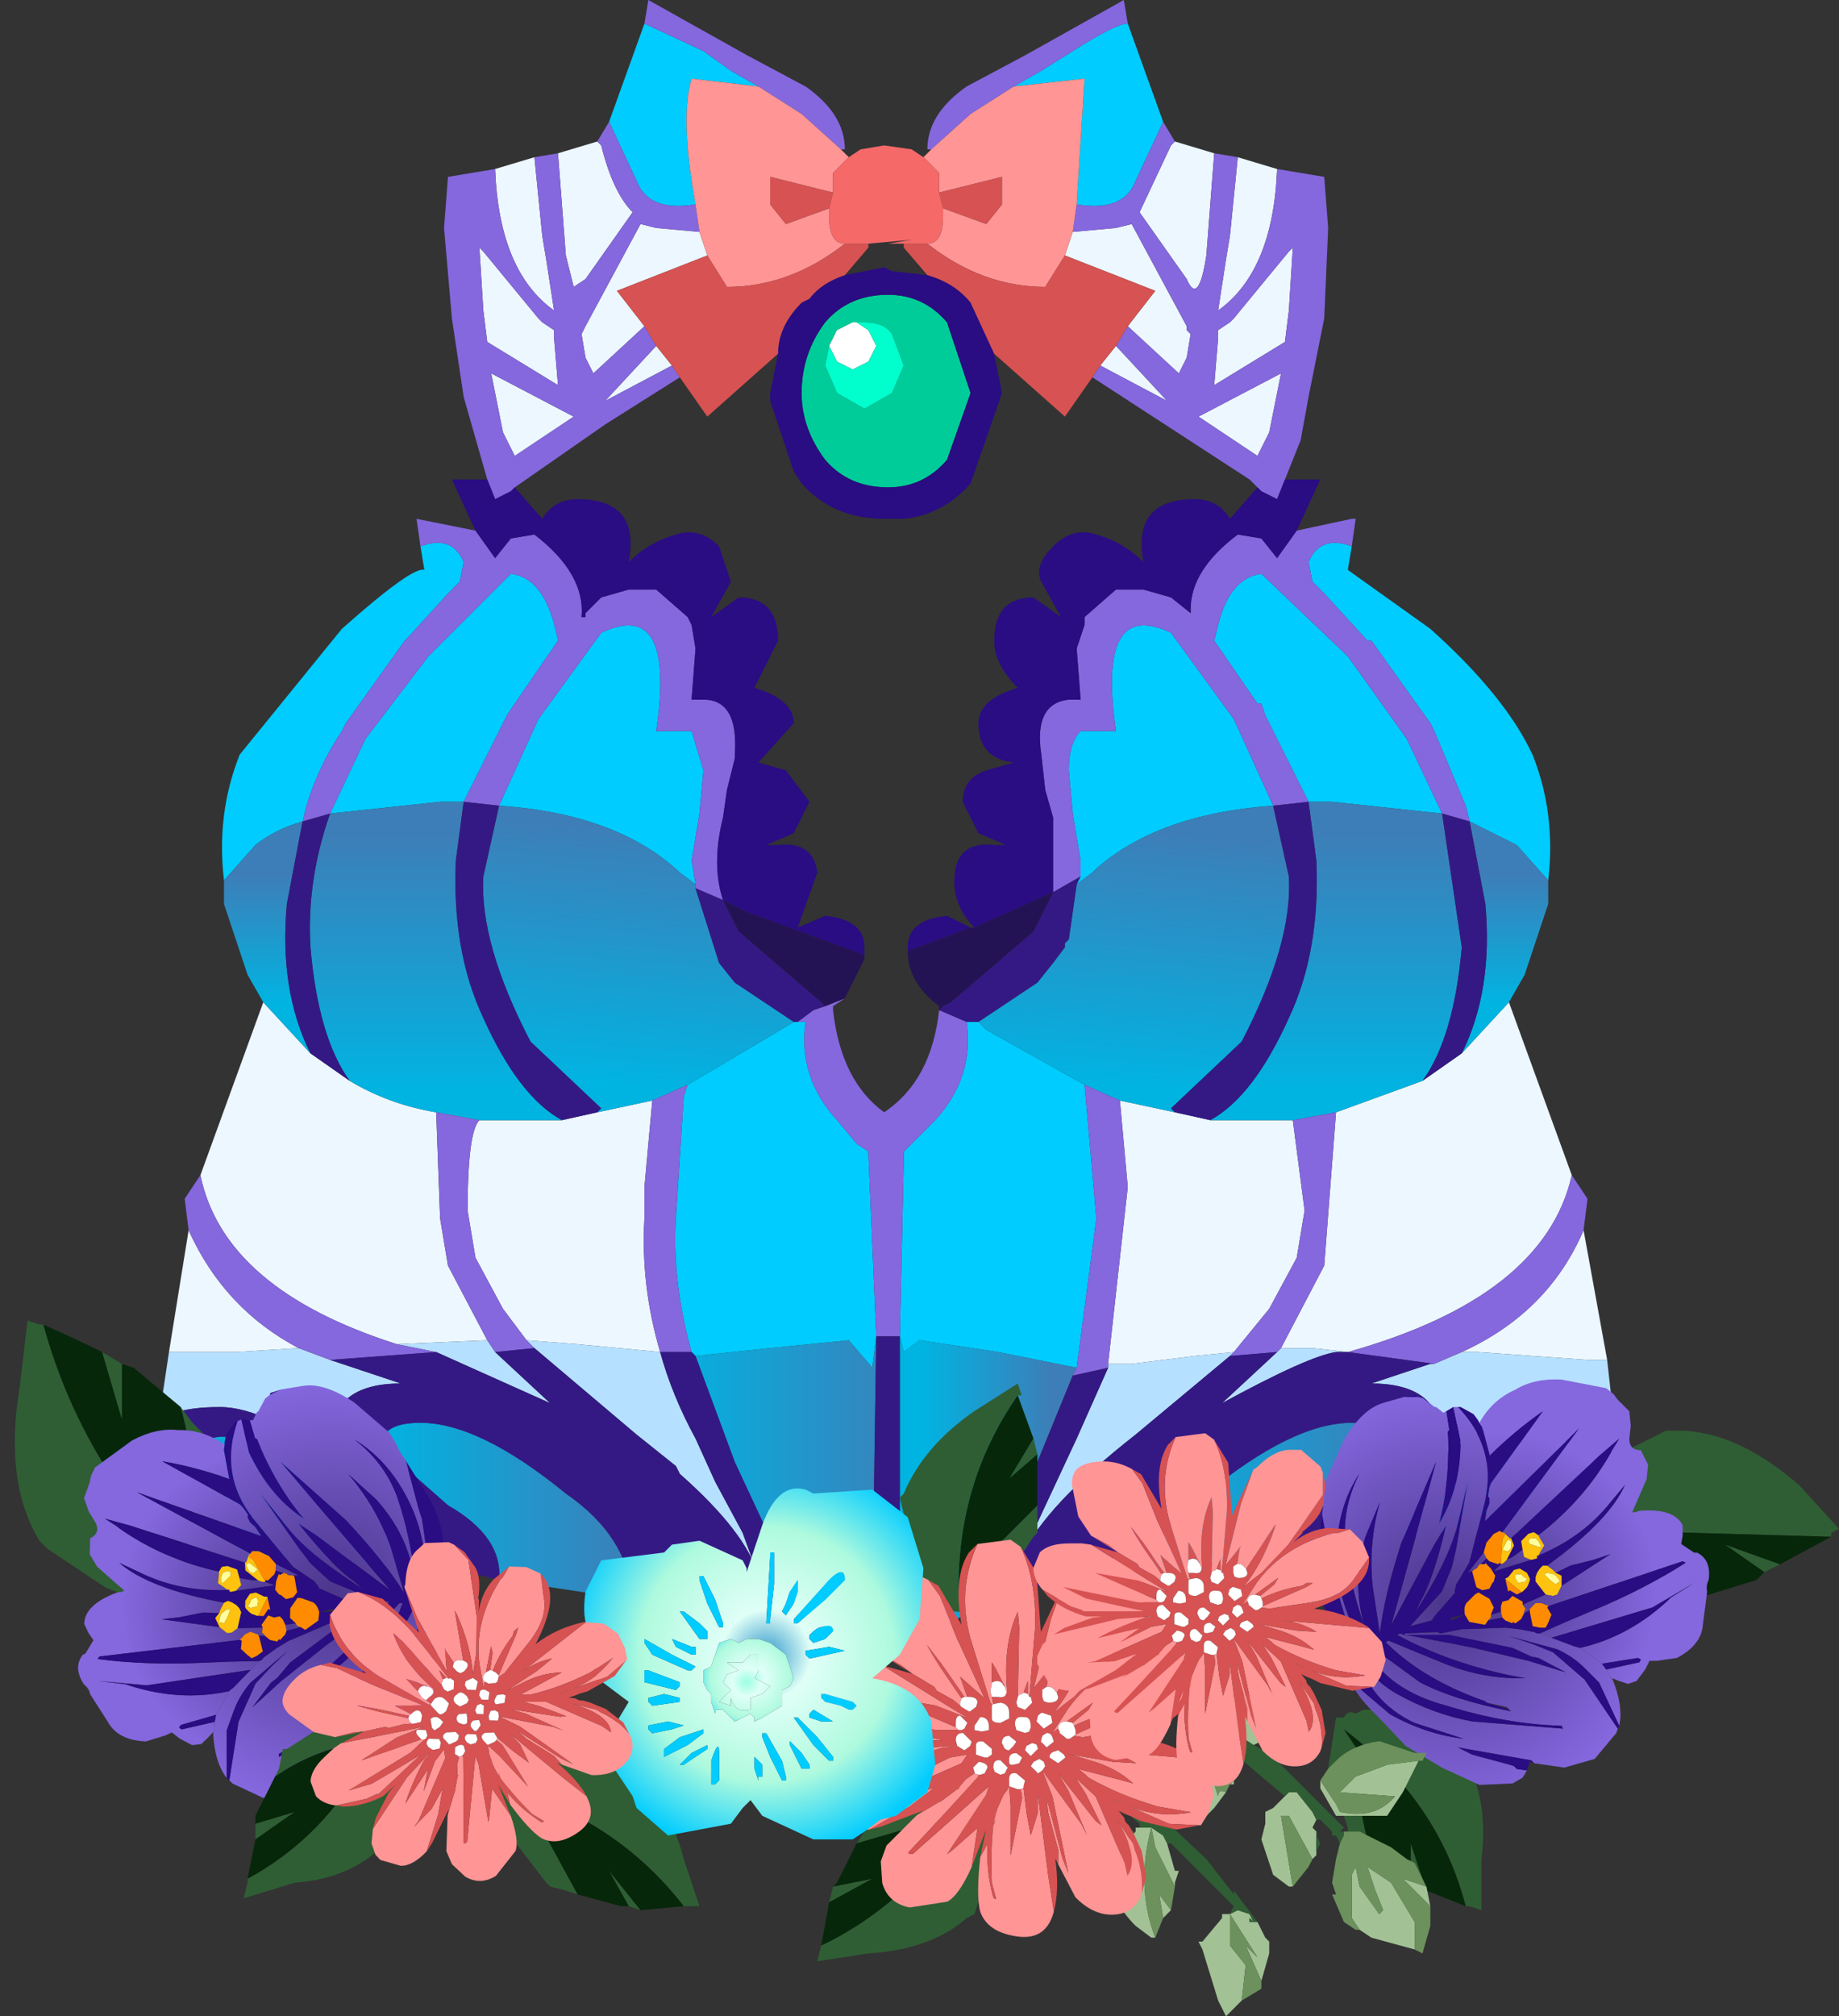 <svg xmlns="http://www.w3.org/2000/svg" xmlns:ffdec="https://www.free-decompiler.com/flash" xmlns:xlink="http://www.w3.org/1999/xlink" ffdec:objectType="frame" width="23.4" height="25.65"><rect width="100%" height="100%" fill="#333333" stroke="none"/><g transform="translate(1.25 -2)"><use ffdec:characterId="5" xlink:href="#a" width="23.2" height="24.3" transform="translate(-1.05 2)"/><use ffdec:characterId="7" xlink:href="#b" width="13.6" height="14.15" transform="translate(15.5 19.55)scale(.367)"/><use ffdec:characterId="7" xlink:href="#b" width="13.6" height="14.15" transform="matrix(-.332 .156 .156 .332 3.25 19)"/><use ffdec:characterId="8" xlink:href="#c" width="15.1" height="8.05" transform="translate(1.85 19.6)"/><use ffdec:characterId="10" xlink:href="#d" width="13.75" height="13.85" transform="translate(9.15 21.55)scale(.367)"/><use ffdec:characterId="10" xlink:href="#d" width="13.75" height="13.85" transform="translate(11.9 20.2)scale(.326)"/><use ffdec:characterId="11" xlink:href="#e" width="4.5" height="4.55" transform="translate(6.2 20.9)"/><use ffdec:characterId="10" xlink:href="#d" width="13.75" height="13.85" transform="rotate(-43.004 30.841 9.73)scale(.307)"/></g><defs><linearGradient id="f" x1="-819.2" x2="819.2" gradientTransform="matrix(0 -.002 .003 0 15.7 14.25)" gradientUnits="userSpaceOnUse" spreadMethod="pad"><stop offset="0" stop-color="#00b4e2"/><stop offset="1" stop-color="#3d7eb8"/></linearGradient><linearGradient id="g" x1="-819.2" x2="819.2" gradientTransform="matrix(0 -.002 .003 0 4.25 14.25)" gradientUnits="userSpaceOnUse" spreadMethod="pad"><stop offset="0" stop-color="#00b4e2"/><stop offset="1" stop-color="#3d7eb8"/></linearGradient><linearGradient id="h" x1="-819.2" x2="819.2" gradientTransform="rotate(-85.236 11.141 3.378)scale(.002)" gradientUnits="userSpaceOnUse" spreadMethod="pad"><stop offset="0" stop-color="#00b4e2"/><stop offset="1" stop-color="#3d7eb8"/></linearGradient><linearGradient id="i" x1="-819.2" x2="819.2" gradientTransform="matrix(0 -.001 .002 0 2.1 13.95)" gradientUnits="userSpaceOnUse" spreadMethod="pad"><stop offset="0" stop-color="#00b4e2"/><stop offset="1" stop-color="#3d7eb8"/></linearGradient><linearGradient id="j" x1="-819.2" x2="819.2" gradientTransform="matrix(.002 0 0 .001 5.2 21.2)" gradientUnits="userSpaceOnUse" spreadMethod="pad"><stop offset="0" stop-color="#00b4e2"/><stop offset="1" stop-color="#3d7eb8"/></linearGradient><linearGradient id="k" x1="-819.2" x2="819.2" gradientTransform="matrix(.002 0 0 .001 2.5 21.1)" gradientUnits="userSpaceOnUse" spreadMethod="pad"><stop offset="0" stop-color="#00b4e2"/><stop offset="1" stop-color="#3d7eb8"/></linearGradient><linearGradient id="l" x1="-819.2" x2="819.2" gradientTransform="matrix(.002 0 0 .002 8.8 21)" gradientUnits="userSpaceOnUse" spreadMethod="pad"><stop offset="0" stop-color="#00b4e2"/><stop offset="1" stop-color="#3d7eb8"/></linearGradient><linearGradient id="m" x1="-819.2" x2="819.2" gradientTransform="matrix(0 -.001 .002 0 17.85 13.95)" gradientUnits="userSpaceOnUse" spreadMethod="pad"><stop offset="0" stop-color="#00b4e2"/><stop offset="1" stop-color="#3d7eb8"/></linearGradient><linearGradient id="n" x1="-819.2" x2="819.2" gradientTransform="rotate(-85.236 14.291 -.046)scale(.002)" gradientUnits="userSpaceOnUse" spreadMethod="pad"><stop offset="0" stop-color="#00b4e2"/><stop offset="1" stop-color="#3d7eb8"/></linearGradient><linearGradient id="o" x1="-819.2" x2="819.2" gradientTransform="matrix(.001 0 0 .002 11.3 20.9)" gradientUnits="userSpaceOnUse" spreadMethod="pad"><stop offset="0" stop-color="#00b4e2"/><stop offset="1" stop-color="#3d7eb8"/></linearGradient><linearGradient id="p" x1="-819.2" x2="819.2" gradientTransform="matrix(.002 0 0 .001 14.9 21.05)" gradientUnits="userSpaceOnUse" spreadMethod="pad"><stop offset="0" stop-color="#00b4e2"/><stop offset="1" stop-color="#3d7eb8"/></linearGradient><linearGradient id="q" x1="-819.2" x2="819.2" gradientTransform="matrix(.002 0 0 .001 17.7 20.95)" gradientUnits="userSpaceOnUse" spreadMethod="pad"><stop offset="0" stop-color="#00b4e2"/><stop offset="1" stop-color="#3d7eb8"/></linearGradient><radialGradient id="s" cx="0" cy="0" r="819.2" gradientTransform="matrix(.003 .006 .006 -.003 6.25 7.35)" gradientUnits="userSpaceOnUse" spreadMethod="pad"><stop offset="0" stop-color="#4b368c"/><stop offset="1" stop-color="#8567de"/></radialGradient><radialGradient id="t" cx="0" cy="0" r="819.2" gradientTransform="matrix(.004 .008 .008 -.004 4.45 7.75)" gradientUnits="userSpaceOnUse" spreadMethod="pad"><stop offset="0" stop-color="#4b368c"/><stop offset="1" stop-color="#8567de"/></radialGradient><radialGradient id="u" cx="0" cy="0" r="819.2" gradientTransform="translate(4.9 8.25)scale(0)" gradientUnits="userSpaceOnUse" spreadMethod="pad"><stop offset="0" stop-color="#4b368c"/><stop offset="1" stop-color="#8567de"/></radialGradient><radialGradient id="w" cx="0" cy="0" r="819.2" gradientTransform="matrix(-.003 -.001 -.001 .003 8.5 23.05)" gradientUnits="userSpaceOnUse" spreadMethod="pad"><stop offset="0" stop-color="#39c"/><stop offset=".22" stop-color="#e0fff7"/><stop offset=".624" stop-color="#aefade"/><stop offset="1" stop-color="#0cf"/></radialGradient><radialGradient id="x" cx="0" cy="0" r="819.2" gradientTransform="translate(8.3 23.35)scale(.001)" gradientUnits="userSpaceOnUse" spreadMethod="pad"><stop offset="0" stop-color="#9affe0"/><stop offset=".22" stop-color="#e0fff7"/><stop offset=".624" stop-color="#aefade"/><stop offset="1" stop-color="#0cf"/></radialGradient><radialGradient id="y" cx="0" cy="0" r="819.2" gradientTransform="translate(8.25 23.4)scale(.001)" gradientUnits="userSpaceOnUse" spreadMethod="pad"><stop offset="0" stop-color="#9affe0"/><stop offset=".22" stop-color="#e0fff7"/><stop offset=".624" stop-color="#aefade"/><stop offset="1" stop-color="#0cf"/></radialGradient><g id="a" fill-rule="evenodd"><path fill="#0c9" d="m12.15 5-.3.85q-.3.35-.75.35-.5 0-.8-.35-.3-.4-.3-.85 0-.5.3-.9.3-.35.8-.35.45 0 .75.35zm-1.8-.6-.05.25.15.35.35.2.35-.2.15-.35-.15-.4q-.1-.15-.35-.15h-.15l-.2.1z"/><path fill="#0cf" d="m14.6 1.55-.35.75q-.15.4-.75.3l.1-1.6-.9.1.35-.2.4-.25q.55-.35.7-.35zm2.4 5.4-.05.3L18 8q.95.85 1.3 1.6.3.75.2 1.6l-.4-.45-.6-.3-.05-.2-.4-.95-.05-.1-.75-1.05h-.05l-.55-.6-.15-.15-.05-.25q.15-.35.55-.2M2.65 11.2q-.1-.85.2-1.6L4.15 8q.9-.8 1.05-.75l-.05-.3q.4-.15.55.2l-.05.25-.15.15-.5.55-.05.05L4.2 9.2l-.05.1q-.3.45-.45.95l-.05.2q-.35.1-.6.3zm4.9-9.65L8 .3l.75.35.35.25.35.2L8.6 1q-.15.5.05 1.6-.6.1-.75-.3zm6 9.6v-.2l-.1-.6-.05-.55q0-.35.15-.5H14q-.25-1.7.7-1.25l.8 1.1.5 1.1q-1.45.1-2.25.8l-.05.05-.2.15zm2.9-.95-.55-1.1-.05-.15h-.05l-.55-.8.05-.2q.15-.6.55-.65l1.1 1.05.75 1.05.45.95-1.4-.15zM4 10.35l.45-.95.8-1.05L6.3 7.3q.45.05.6.85l-.55.8-.1.15-.55 1.1h-.3zm2.15-.1.5-1.1.8-1.1q.95-.45.7 1.25h.45l.15.5-.05.55-.1.6.05.3-.2-.15q-.8-.75-2.3-.85M9.9 13h.15q-.1.7.4 1.25l.25.3.15.1v.05l.1 2.3-.05.4-.3-.35-1 .1-.95.1-.05-.05q-.25-.9-.2-1.7l.1-1.55.05-.15 1.1-.65zm1.35 4 .05-2.25v-.1l.4-.4q.5-.55.4-1.25h.15l.1.1 1.25.7.15 1.7-.25 1.9-1-.2-1-.15-.2.15z"/><path fill="#fff" d="m10.35 4.4.1-.2.2-.1h.05l.15.1.1.2-.1.2-.2.1-.2-.1z"/><path fill="#ecf7ff" d="M16.05 2.15q-.05 1.3-.75 1.8l.1-.65.05-.3.1-1zm-.8-.2-.1 1.3q-.1.65-.25.3l-.6-.85.4-.85.05-.05zm-1.8 1L14 2.9l.2-.05.7 1.3v.05l.05.05-.05.3-.1.2-.65-.6.35-.45-1.15-.45zM14 4.4l.65.7-.85-.45zm5 8.35.8 2.2q-.35 1.55-2.85 2.25l-.45-.05h-.4l.55-1.05.15-1.95 1.1-.4.5-.35zm.95 2.9.3 1.65h-.4.15l-1.4-.1h-.2q1.1-.5 1.55-1.55m-18 1.55.25-1.55q.45 1 1.4 1.5l-.8.05zm.4-2.25.8-2.2.6.65.5.35q.5.3 1.1.4l.05 1.35.1.6.5.95-1.15.05q-2.2-.7-2.5-2.15M6.1 2.15 6.6 2l.1 1 .05.3.1.65q-.7-.5-.75-1.8m.8-.2.5-.15.05.05q.15.6.4.85l-.6.85-.15.1-.1-.4zm8.55 2.15.05-.05.7-.85.05-.05-.05.8-.05.4-.9.55.05-.6v-.1zm.5 1.4-.15.3-.75-.5 1.05-.55zM6.7 4.1l.15.1v.1l.05.6-.9-.55-.05-.4-.05-.8.05.05.7.85zm2.1-.85-1.15.45.35.45-.65.6-.1-.2-.05-.3.05-.1.7-1.3.2.05.55.05zM8.15 4.4l.2.25-.85.45zm-1.2 9.85.45-.1.7-.15-.1 1.1v.4q-.05.85.2 1.7l-1.05-.1-.65-.05-.3-.4-.35-.65-.1-.6q0-1 .15-1.15zm-.6-8.45-.15-.3-.15-.75 1.05.55zm9.9 8.45.15 1.15-.1.6-.35.65-.45.55-.5.05-.8.1h-.3l.25-2.25-.1-1.1.7.15.45.1z"/><path fill="#b6e0ff" d="m20.25 17.3.1.9q-.05-.3-.8-.3-.6 0-1.55.75l.15-.3q0-.75-.9-.75l.75-.25h.05l.35-.15h.2l1.4.1h-.15.4m-18.45.9.15-1h.85l.8-.05.4.15.15.05.75.25q-.9 0-.9.75l.15.3q-.95-.75-1.55-.75-.75 0-.8.3M6 17.05l.1.15.7.65-1.45-.65-.5-.1zm.6.1-.1-.1.65.05 1.05.1q.15.55.45 1.1l.25.55.35.65.2.55q-.15-.55-1-1.3l-.05-.1-.5-.4zm8.9.05-.05.05-1.2 1q-1.15.9-1.45 1.55l.7-1.5.4-.9v-.05h.3l.8-.1zm.55 0 .05-.05h.4l.45.05h-.15q-.35.05-1.45.65z"/><path fill="url(#f)" d="M15.4 12.2h.3l1.4.15.25 1.7q-.1 1.15-.5 1.7l-1.1.4-.55.1h-1.05q.55-.3 1-1.3.4-.85.35-2z" transform="translate(1.05 -2)"/><path fill="url(#g)" d="m2.95 12.35 1.4-.15h.3l-.1.75q-.05 1.15.35 2 .45 1 1 1.3H4.85l-.55-.1q-.6-.1-1.1-.4-.4-.55-.5-1.7-.05-.85.25-1.7" transform="translate(1.05 -2)"/><path fill="url(#h)" d="M7.6 13.25v.05l.3.95.2.25.75.5-.25.15-1.1.65-.45.2-.7.15.05-.05-.9-.85q-.65-1.25-.6-2.1l.2-.9q1.5.1 2.3.85z" transform="translate(1.05 -2)"/><path fill="url(#i)" d="m2.1 14.75-.2-.35-.3-.9v-.3l.4-.45q.25-.2.6-.3l-.2 1.05q-.1 1.1.3 1.9z" transform="translate(1.05 -2)"/><path fill="url(#j)" d="m6.8 22.35-1.65-.25H5.1q.05-.55-.65-.95l-.85-.75q0-.3.5-.3.75 0 1.85.9.8.55.85 1.35" transform="translate(1.05 -2)"/><path fill="url(#k)" d="m4.2 21.95-2.05-.15-1.3.05v-.1L1 20.6l.35-.25q.3-.25 1.2.35L4 21.75l.15.15z" transform="translate(1.05 -2)"/><path fill="url(#l)" d="m9.85 22.4.15.1-.1.05-.1.15v.3l-1.05-.55h.1L8.7 22v-.05l-.25-.6-.35-.75-.5-1.35.95-.1 1-.1.3.35.05-.4z" transform="translate(1.05 -2)"/><path fill="url(#m)" d="M18.45 13.2v.3l-.3.9-.2.35-.6.65q.4-.8.3-1.9l-.2-1.05.6.3z" transform="translate(1.05 -2)"/><path fill="url(#n)" d="m12.45 13.25.2-.15.05-.05q.8-.7 2.25-.8l.2.9q.05.85-.6 2.1l-.9.85.05.05L13 16l-.45-.2-1.25-.7-.1-.1.75-.5.2-.25.15-.2V14l.05-.05z" transform="translate(1.05 -2)"/><path fill="url(#o)" d="m11.3 22.35-.2.15-.55.3q-.4 0-.35-.3V19l.05.2.2-.15 1 .15 1 .2-.05.1-.45 1.1q-.5 1-.65 1.75" transform="translate(1.05 -2)"/><path fill="url(#p)" d="m15 21.75-1.65.25q.1-.55.75-1 1.1-.9 1.85-.9.5 0 .5.3l-.85.75z" transform="translate(1.05 -2)"/><path fill="url(#q)" d="m19.2 21.6-.85-.05-.85-.1-1.25.15 1.25-.9q.9-.6 1.2-.35l.35.25.1.65z" transform="translate(1.05 -2)"/><path fill="#0fc" d="M10.7 4.1h.1q.25 0 .35.15l.15.4-.15.35-.35.2-.35-.2-.15-.35.05-.25.1.2.2.1.2-.1.1-.2-.1-.2z"/><path fill="#8567de" d="m16.05 2.15.6.1.05.65-.05 1.15-.2 1-.1.55-.2.5-.1.25-.2-.1-.05-.05-.1-.1-2-1.3.1-.15.85.45-.65-.7.15-.25.65.6.1-.2.05-.3-.05-.05v-.05l-.7-1.3-.2.05-.55.05.05-.35q.6.1.75-.3l.35-.75.15.25-.05.05-.4.85.6.85q.15.35.25-.3l.1-1.3.3.05-.1 1-.05.3-.1.65q.7-.5.75-1.8m.25 4.6.7-.15h.05l-.05.35q-.4-.15-.55.2l.05.25.15.15.55.6h.05L18 9.2l.05.1.4.95.05.2-.35-.1-.45-.95-.75-1.05-1.1-1.05q-.4.05-.55.65l-.05.2.55.8h.05l.05.15.55 1.1-.45.05-.5-1.1-.8-1.1q-.95-.45-.7 1.25h-.45q-.15.15-.15.5l.05.55.1.6v.2l-.35.2v-.95l-.1-.35-.05-.45q-.1-.65.35-.7h.15l-.05-.65.1-.3v-.1l.4-.35h.35l.35.1.25.2v.05-.1q0-.5.6-.95l.3.05.2.25zm3.5 8.2.2.3-.05.4q-.45 1.05-1.55 1.55l-.35.15-1.1-.15q2.5-.7 2.85-2.25m-17.6.7-.05-.4.2-.3q.3 1.45 2.5 2.15l.5.1-1.35.1-.4-.15q-.95-.5-1.4-1.5m2.95-8.7L5.1 6.6l.75.15.25.35.2-.25.3-.05q.65.5.6 1.05h.05V7.8l.2-.2.35-.1h.35l.4.35.05.1.05.3-.05.65h.15q.45 0 .4.7v.05l-.1.4-.05.35q-.15.6 0 1.05l-.35-.15v-.05l-.05-.3.1-.6.05-.55-.15-.5h-.45q.25-1.7-.7-1.25l-.8 1.1-.5 1.1-.45-.05.55-1.1.1-.15.55-.8q-.15-.8-.6-.85L5.25 8.35l-.8 1.05-.45.95-.35.1.05-.2q.15-.5.45-.95l.05-.1.75-1.05L5 8.1l.5-.55.15-.15.05-.25q-.15-.35-.55-.2M6 6.1l-.3-1.05-.15-1-.1-1.15.05-.65.6-.1q.05 1.3.75 1.8l-.1-.65L6.7 3l-.1-1 .3-.05.1 1.3.1.4.15-.1.6-.85q-.25-.25-.4-.85L7.4 1.8l.15-.25.35.75q.15.4.75.3l.05.35-.55-.05-.2-.05-.7 1.3-.05.1.05.3.1.2.65-.6.15.25-.65.7.85-.45.1.15-.95.6-1.15.8-.05.05-.2.1zM8 .3l.05-.3L9.3.7l.75.4q.5.35.5.8h-.05l-.5-.45-.55-.35L9.1.9 8.75.65zm3.65 1.6h-.05q0-.45.5-.8l.75-.4L14.1 0l.05.3q-.15 0-.7.35l-.4.25-.35.2-.55.35zm3.8 2.2-.15.1v.1l-.05.6.9-.55.05-.4.05-.8-.05.05-.7.85zm.5 1.4.15-.75-1.05.55.75.5zM6.7 4.1l-.05-.05-.7-.85-.05-.05.05.8.05.4.9.55-.05-.6v-.1zm3.85 8.6-.15.1v.05q.1.9.65 1.3.6-.4.7-1.3l.35.15q.1.7-.4 1.25l-.4.4v.1L11.25 17h-.3l-.1-2.3v-.05l-.15-.1-.25-.3q-.5-.55-.4-1.25h-.1l.2-.15.15-.05zm-4.2-6.9.75-.5-1.05-.55.15.75zm2.2 8-.05.15-.1 1.55q-.05.8.2 1.7h-.4q-.25-.85-.2-1.7v-.4l.1-1.1zM6 17.05l-.5-.95-.1-.6-.05-1.35.55.1q-.15.15-.15 1.15l.1.6.35.65.3.4.1.1-.5.05zm10.25-2.8.55-.1-.15 1.95-.55 1.05-.05.05-.6.05.05-.05.45-.55.35-.65.1-.6zm-2.2-.25.1 1.1-.25 2.25v.05l-.45.1.05-.1.25-1.9-.15-1.7z"/><path fill="#341985" d="m20.35 18.2.05.25.15.75q.1.9-.25.8l-.05-.4-.05-.35-.1-.65-.35-.25q-.3-.25-1.2.35l-1.25.9-.7.1-.55.05.6-.6.85-.75q0-.3-.5-.3-.75 0-1.85.9-.65.45-.75 1h-.05l-.25.05-1.65.2-.1.1q.15-.75.65-1.75l.45-1.1.45-.1-.4.9-.7 1.5q.3-.65 1.45-1.55l1.2-1 .6-.05-.7.65q1.1-.6 1.45-.65h.15l1.1.15H18l-.75.25q.9 0 .9.75l-.15.3q.95-.75 1.55-.75.75 0 .8.3m-9.1 2.2h-.35l.05-3.4h.3zm-1.45.05h-.65l-.55-.05-.75-.05Q7.8 19.55 7 19q-1.1-.9-1.85-.9-.5 0-.5.3l.85.75q.7.4.65.95l-.4-.1H5.7l-.4-.05h-.05l-.05-.05-.15-.15L3.6 18.7q-.9-.6-1.2-.35l-.35.25-.15 1.15v.1l-.05.15q-.2.05-.25-.25l.2-1.55q.05-.3.8-.3.6 0 1.55.75l-.15-.3q0-.75.9-.75l-.75-.25L4 17.3l1.35-.1 1.45.65-.7-.65.5-.05 1.3 1.1.5.4.05.1q.85.75 1 1.3l-.2-.55-.35-.65-.25-.55q-.3-.55-.45-1.1h.4l.05.05.5 1.35.35.75.25.6V20l.15.45zm3.75-9.3-.05.1-.1.7-.05.05v.05l-.15.2-.2.25-.75.5h-.15l-.35-.15.05-.05.1-.05 1.05-.9.25-.5zm2.45-.9.45-.05.1.75q.05 1.15-.35 2-.45 1-1 1.3l-.45-.1-.05-.05.9-.85q.65-1.25.6-2.1zm2.15.1.35.1.2 1.05q.1 1.1-.3 1.9l-.5.35q.4-.55.5-1.7zm-14.5.1.35-.1q-.3.85-.25 1.7.1 1.15.5 1.7l-.5-.35q-.4-.8-.3-1.9zm2.05-.25.45.05-.2.9q-.05.85.6 2.1l.9.85-.05.05-.45.1q-.55-.3-1-1.3-.4-.85-.35-2zm2.95 1.1.35.15.2.4 1.05.9.05.05-.15.05-.2.15H9.9l-.75-.5-.2-.25z"/><path fill="#2a0c83" d="m15.8 6.2.05.05.2.1.1-.25h.45l-.3.65-.25.35-.2-.25-.3-.05q-.6.45-.6.95v.1-.05l-.25-.2-.35-.1H14l-.4.35v.1l-.1.3.05.65h-.15q-.45.05-.35.7l.05.45.1.35v.95l-1 .45q-.3-.3-.25-.7t.5-.35h.15l-.35-.15-.2-.4q0-.3.3-.4l.35-.1q-.45-.05-.45-.5 0-.3.5-.45-.3-.3-.3-.6 0-.55.5-.55l.35.25-.25-.45q-.1-.2.15-.45t.55-.15q.35.1.6.35-.15-.8.65-.8.3 0 .45.25zm-9.95.55-.3-.65H6l.1.25.2-.1.05-.05.35.4q.15-.25.45-.25.8 0 .65.8.25-.25.6-.35.3-.1.55.15l.15.45-.25.45.35-.25q.5 0 .5.55l-.3.6q.5.15.5.45l-.45.5.35.1.3.4-.2.4-.35.15h.15q.45-.05.5.35l-.25.7.35-.15q.5.05.5.4v.1l-1.5-.55-.3-.15Q8.85 11 9 10.4l.05-.35.1-.4V9.6q.05-.7-.4-.7H8.6l.05-.65-.05-.3-.05-.1-.4-.35H7.8l-.35.1-.2.2v.05H7.2q.05-.55-.6-1.05l-.3.05-.2.25zm4.7-3.25.5-.1.1.05.45.05q.35.1.55.35l.3.65.1.5-.4 1.15q-.35.4-.85.45h-.25q-.65 0-1.05-.45L9.9 6l-.3-.9V5l.1-.5q0-.35.3-.65l.1-.05q.15-.2.45-.3m1.6 1.5-.3-.9q-.3-.35-.75-.35-.5 0-.8.35-.3.4-.3.9 0 .45.3.85.3.35.8.35.45 0 .75-.35zm-.8 7.1v-.05q0-.35.5-.4l.3.15z"/><path fill="#231354" d="m12.2 11.8 1-.45-.25.5-1.05.9-.1.05-.05.05v-.05q-.4-.3-.4-.7l.8-.3zm-1.4.35v.05l-.25.5-.25.1-.05-.05-1.05-.9-.2-.4.3.15z"/><path fill="#ff9595" d="m13.5 2.6-.05.35-.1.3-.25.4q-.8 0-1.5-.55.2 0 .2-.35v-.1l.55.2.2-.25v-.35l-.8.2V2.2l-.2-.2.1-.1.5-.45.55-.35.9-.1zm-3-.7.1.1-.2.2v.25l-.8-.2v.35l.2.25.55-.2v.1q0 .35.2.35-.7.55-1.5.55l-.25-.4-.1-.3-.05-.35Q8.45 1.5 8.6 1l.85.1.55.35z"/><path fill="#d75252" d="M14.15 4.15 14 4.4l-.2.25-.1.15-.35.5-.9-.8-.3-.65q-.2-.25-.55-.35l-.3-.35V3.1h.3q.7.55 1.5.55l.25-.4 1.15.45zm-2.4-1.7.8-.2v.35l-.2.25-.55-.2zm-.9.65v.05l-.3.35q-.3.1-.45.3l-.1.05q-.3.3-.3.65l-.9.8-.35-.5-.1-.15-.2-.25L8 4.15l-.35-.45 1.15-.45.25.4q.8 0 1.5-.55zm-.45-.65-.05.2-.55.2-.2-.25v-.35z"/><path fill="#f56969" d="m10.6 2 .15-.1.3-.05.35.05.15.1.2.2v.25l.05.2v.1q0 .35-.2.35h-.5l.3-.05-.55.05h-.3q-.2 0-.2-.35v-.1l.05-.2V2.2z"/><path fill="#06270a" d="m1.35 17.35.15.05.6.5q.25.9.1 1.8l.35.55H2.5q-1.6-1.4-2.15-3.4.45.2.75.35l.25.85z"/><path fill="#2f5e34" d="m2.1 17.9.15.2.2.2h.05l.3 1.2.05.2-.05-.1q.1.6-.2.8h-.1l-.25.1h-.3l-.8-.3-.75-.5-.1-.1q-.45-.75-.25-1.95l.1-.85.15.05h.05q.55 2 2.15 3.4h.05l-.35-.55q.15-.9-.1-1.8m-1-.7.25.15v.7zM21.5 20.3h-.2l-.25.05H21l-.95-.3-.2-.05h.1l-.45-.55v-.1l.1-.2v-.1l.05-.05.05-.05.6-.4.7-.35h.15q.75 0 1.55.7l.5.55-.1.05v.05l-3.5-.1.55.05q.6.5 1.35.8m.95-.4-.2.1-.5-.35z"/><path fill="#06270a" d="m23.1 19.55-.65.35-.7-.25.5.35-.1.1-.65.2q-.75-.3-1.35-.8l-.55-.05z"/><path fill="#2f5e34" d="m17.25 23.55-.1-.1-.2-.15v-.05l-.25-.75.1-.65h.1q.05-.1.15-.05l.1-.05h.1l.55.2.55.3.05.05q.35.55.25 1.35v.65l-.15-.05h-.05Q18.1 22.9 16.9 22l.2.3q-.05.7.15 1.25m.7.5-.2-.1v-.5z"/><path fill="#06270a" d="m18.45 24.25-.5-.2-.2-.6v.5l-.05-.05-.45-.35q-.2-.55-.15-1.25l-.2-.3q1.2.9 1.55 2.25"/></g><g id="r" fill-rule="evenodd"><path fill="url(#s)" d="m7.75 8.8.9-.4.95-.4q1.8-.75 3.2-1.65l-.1-.05-4.65 1.55-.25-.1h-.2l-.2.2V8l-.2.1v-.05l.05-.1-.1-.15.8-.35.25.05.15-.05.1-.2.05-.1 1.7-1.1-.6.2-.8.2-.5.25-.1-.1-.2-.15q2.15-1.55 2.7-2.8l-.5.6q-.95 1.2-2.5 1.85l.05-.1.15-.25-.15-.25-.05-.1q1.6-1.25 2.5-2.85l.05-.1.25-.4-.7.6L6.75 5.5H6.7l-.15-.15-.05-.05h-.05L9.1 1.7l-.4.4-2.85 2.8.05-.35.1-.25v-.2l-.05-.05.05-.3.05-.15 1.8-2.5q-1 .7-1.85 1.55V2.6l-.25-.95-.1-.15Q6.1.7 6.9.35q.65-.4 1.6-.35l1.55.3.25.2.15.2.4.4.05.5-.05.45q0 .4.4.4l.25.5-.05.5-.5 1.15h.1l.15-.05q1.2-.1 1.5.5v.35l-.05.3.45.3h.1q.5.25.4.95-.1.2-.05.4L13.4 8.5q-.05.7-.9 1.15l-.7.1h-.25l-.15.3-.3.4-.3.1-.3-.1-.25-.1h-.05v-.05l-.15-.25 1.15-.25.05-.1-.1-.05-1.25.2-.7-.5-.05-.05q1.75-.4 3.15-1.75l.8-.5-1.45.85-3.5 1.05zm-.6-2.9.05.25.25.1-1.3.4.25-.25.1-.05.1-.1.2-.1zm-1.5.55H5.6v.05l-.05.05-.1.05-.2.1.55-.7.1.2-.2.2h-.05zm.4 1.8v-.1l.35-.1.05.2-.5.1z"/><path fill="url(#t)" d="M10.25 10.35q.4.95.25 1.65l-.7-1.5-.5-.5q-.4-.4-.95-.65L6.7 8.9l.75.25.75.3 1.1.95 1.15 1.7-.05.15-.75.9-1.05.3-1.05-.15-.1-.1-2.55-.45.5.25 1.3.35.15.05.1.1.35.05-.15.25-.35.2-1.15.05-1.3-.6-1.25-.75-1-1.05Q1 10.6 1.05 9.8q.1.55.5.95l1 .85q1.25.7 2.55.85l-1.7-.55q-1.6-.75-2.05-2.5.55 1 1.45 1.5 1.25.7 2.6.95l3.15.25-.05-.1q-1.9-.05-4-.7-2.05-.55-2.8-2h.25l1.65 1.2q1.15.6 3.15 1l-.15-.15-.7-.15-.05-.05Q3.7 10.4 2.4 9.1l.1-.05 1.95.8q1.4.55 2.8.5l-.3-.05q-2.3-.45-4.15-1.45l.1-.05.15.05h.05l-.05-.05 1.15-.05.1.05.75-.15h.15l1.35-.05.45.05.55.1.1.05h.1l.4.15.8.3.2.05.05.05.7.5.15.2.15.25v.05zM5.9 3.9l-.05.3-.55 2.15-.45.75-.05.2v.1l-.7.8-.1.15-.75.2 1.1-1.2.35-.85.15-.65.4-2.3L4.9 5q-.25 1.1-1.3 2.8l-.15.25.15-.35q.45-.75.9-2.65l-.4.65-1.5 2.8.9-3.25.65-2.4-1.2 2.8Q2.35 7.5 2.2 8.8l-.25-1.65q-.15-1.45.25-2.9l-.5 1.2q-.5 1.65 0 3.2-.55-1.55-.7-3-.1-1.25.5-2.4Q.7 4.45.7 6.1q0 1.45.75 2.8l-.4-.5-.5-1.65-.05-.4L.2 4.7v-.05l.05-.35V4l.05-.45.65-1.45Q1.6 1 2.35.8l.7-.2h.45l.2.05.4.3h.05l.25.2.1-.05.1.65-.05.05q.1 1.7-.3 3.2Q5 3.8 5 2.1L4.75.95h.15q1.25 1.3 1 2.95M3.1 8.85l1.6.3.75.15 1.9.45 1.3.4-.95-.5-.25-.05-.65-.3-2.2-.45H3.1"/><path fill="url(#u)" d="m4.7 8.25.45-.1-.5.2z"/><path fill="#2a0c83" d="m10.5 2.05-.25.4-.05.1q-.9 1.6-2.5 2.85l-.15-.1H7.5l-.15.05-.25.25.05.3-.35.25-.2.1.05-.1.2-.4-.1-.25L9.8 2.65zm-.3 2.2.5-.6Q10.15 4.9 8 6.45h-.15l-.1.1-.1.15-.05.15V7l.35.45-.8.35v-.1l-.35-.2-.15.15-.2.05-.05.15v.2l-.35.1.1-.25L6 7.6l-.35-.2q0-.05-.15.05l-.3.3q-.1.15-.05.4l-.45.1-.05.1.5-.2.15.25.55.1.1-.15.5-.1.1.1.25.1V8.4l.1.05.2-.15.1-.2.2-.1v.05l.1.5.25.05h.2l.1-.2.1-.25L8 7.9l.05-.05L12.7 6.3l.1.05q-1.4.9-3.2 1.65l-.95.4-.9.4h-.1l-.1-.05-.55-.1-.45-.05-1.35.05h-.15l-.75.15-.1-.05-1.15.05.05.05h-.05L2.9 8.8l-.1.05q1.85 1 4.15 1.45l.3.05q-1.4.05-2.8-.5l-1.95-.8-.1.05q1.3 1.3 3.45 2.05l.05.05.7.2.15.1q-2-.4-3.15-1L1.95 9.3H1.7q.75 1.45 2.8 2 2.1.65 4 .7l.05.1-3.15-.25q-1.35-.25-2.6-.95-.9-.5-1.45-1.5.45 1.75 2.05 2.5l1.7.55q-1.3-.15-2.55-.85l-1-.85q-.4-.4-.5-.95l.1-.4.05-.15L1 9.1l-.2-.3Q.45 8.45.2 7.7q-.3-.8-.15-1.8L.2 4.65v.05l.3 1.65.05.4.5 1.65.4.5Q.7 7.55.7 6.1q0-1.65.8-2.85Q.9 4.4 1 5.65q.15 1.45.7 3-.5-1.55 0-3.2l.5-1.2q-.4 1.45-.25 2.9L2.2 8.8q.15-1.3.75-3.15l1.2-2.8-.65 2.4-.9 3.25 1.5-2.8.4-.65q-.45 1.9-.9 2.65l-.15.35.15-.25Q4.65 6.1 4.9 5l.35-1.45-.4 2.3-.15.65-.35.85-1.1 1.2.75-.2.1-.15.7-.8v-.1l.05-.2.45-.75.55-2.15.05-.3q.25-1.65-1-2.95H5l.45.25.15.2.05.1.1.15.25.95v.05q.85-.85 1.85-1.55l-1.8 2.5-.05.15-.05.3.05.05v.2l-.1.25-.05.35L8.7 2.1l.4-.4-2.65 3.6-.1-.05-.2.1-.25.3-.1.35-.55.7.2-.1-.05.05.15.55.2.1.25-.05.1-.2.05-.05.05-.2-.15-.25-.2-.2v.05H5.7l.2-.2.1.1.3.1.05-.05.05.05-.25.25 1.3-.4.2-.05v-.1h.05q1.55-.65 2.5-1.85m.25 7.85L9.3 10.4l-1.1-.95-.75-.3-.75-.25 1.65.45q.55.25.95.65l.5.5.7 1.5zm1.2-4.2 1.45-.85-.8.5Q10.9 8.9 9.15 9.3l-.2-.05-.8-.3zm-.4 1.8-.05.1-1.15.25-.15-.2 1.25-.2zM4.75.95 5 2.1Q5 3.8 4.25 5q.4-1.5.3-3.2l.05-.05-.1-.65zM3.5.6h-.45l.4-.05zm-.4 8.25h1.5l2.2.45.65.3.25.05.95.5-1.3-.4-1.9-.45-.75-.15zM8.3 6.7l.5-.25.8-.2.6-.2-1.7 1.1V6.8zm-.9.2-.1-.2-.25-.15-.2.05-.2.25-.1.05.1.45.05-.05.25.15.1-.05.1-.05.15-.15.05-.1.05-.15zm-.55 6.5-.15-.05L5.4 13l-.5-.25 2.55.45.1.1-.15-.05-.1.3-.35-.05z"/><path fill="#ff8b00" d="m6.4 6.4-.05-.05-.05.05-.3-.1-.1-.1-.1-.2.1-.35.25-.3.2-.1.1.05h.05l.05.05-.1.2-.05.75zm1.35 2.2-.25-.05-.1-.5v-.1l.2-.2h.2l.25.1L8 7.9l.15.25-.1.25-.1.2zm-1.2-1.7.05.05.5.4h.05l-.1.05-.1.05-.25-.15-.05.05zm.1.75.15-.15.35.2v.1l.1.15-.05.1v.05l-.1.2-.2.15-.1-.05v.05l-.25-.1-.1-.1-.05-.2v-.2l.05-.15zm-.8-1.3.2.2.15.25-.05.2-.05.05-.1.2-.25.05-.2-.1-.15-.55.05-.05.1-.05.05-.05v-.05h.05V6.4h.2zm-.2 1.05.35.2.15.3-.1.25v.1l-.1.1-.1.15-.55-.1-.15-.25q-.05-.25.05-.4l.3-.3q.15-.1.15-.05"/><path fill="#ffc20e" d="m6.55 5.35.15.15h.05l.1.25-.2.4-.05.1-.1.1-.1.05v-.1l.05-.75zm1-.05.15.1.05.1.15.25-.15.25-.05.1h-.05v.1l-.2.05-.25-.1-.05-.25-.05-.3.25-.25.15-.05zm-.8.35V5.6l-.1-.05-.05.05-.05.1-.1.2.15.05h.05l.1-.1v-.2m.65.05.3.1h.1l-.1-.2-.1-.1h-.15q-.15.05-.05.2m.85 1.05L8 6.7l-.1.05.2.2.2.15.05-.05.1-.05-.1-.15zm.05-.05.2.1v.35l-.05.1-.1.2-.15.05-.25-.05L7.6 7v-.15l.05-.15.1-.15.1-.1H8l.2.15zm-1.2.05h-.2v.15l.1.15.25-.05.05-.1-.1-.05zm-.55.15.1-.05.2-.25.2-.05.25.15.1.2v.05l-.05.15-.05.1-.15.15H7.1l-.5-.4z"/><path fill="#fffe9a" d="m8.25 6.75.1.1.1.15-.1.05-.05.05-.2-.15-.2-.2.1-.05zM7.4 5.7q-.1-.15.05-.2h.15l.1.1.1.2h-.1zm-.65-.05v.2l-.1.1H6.6l-.15-.05.1-.2.05-.1.05-.05.1.05zm.35 1.1.1.1.1.05-.05.1-.25.05-.1-.15v-.15h.2"/></g><g id="c" fill-rule="evenodd"><path fill="#2f5e34" d="m.4 5 .05-.1.05-.25h.05l.7-.45h.05l.6-.1v.1l.15.15.05.05v.7l-.15.6-.1.1q-.45.5-1.2.55l-.65.2.05-.2V6.3q1.2-.65 1.75-2.05l-.25.3Q.9 4.65.4 5m-.25.8v-.2l.5-.15z"/><path fill="#06270a" d="m.05 6.3.1-.5.5-.35-.5.15v-.1L.4 5q.5-.35 1.15-.45l.25-.3Q1.25 5.65.05 6.3"/><path fill="#2f5e34" d="m4.25 6.5-.15-.05-.2-.05-.05-.05-.5-.65q-.25-.4-.15-.6l.05-.05.15-.1.05-.05.05-.05h.05l.6-.05.65.05.05.1q.55.3.75 1.1l.2.6h-.2q-.85-1.1-2.25-1.5l.3.25zm.8.2-.15-.05-.25-.45z"/><path fill="#06270a" d="m5.6 6.65-.55.05-.4-.5.25.45h-.1l-.55-.15-.6-1.1-.3-.25q1.4.4 2.25 1.5"/><path fill="#2f5e34" d="m7.8 5.85.1-.15.1-.2h.05l.7-.35.2-.1-.15.1q.45-.15.6 0l.05.05.05.2h.05l.05.1v.05l-.1.55-.2.65-.1.05q-.45.4-1.25.45l-.65.1.05-.2q1.25-.6 1.95-1.9L9 5.5zm-.35.75.05-.2.5-.1z"/><path fill="#06270a" d="m7.35 7.15.1-.55.55-.3-.5.1.05-.05.25-.5L9 5.5l.3-.25q-.7 1.3-1.95 1.9"/><path fill="#2f5e34" d="M10.1 1.55v.35l-.05.05-.45.65q-.3.35-.55.3H9l-.15-.15h-.1L8.7 2.7v-.05l-.2-.55-.15-.65.05-.05q.25-.6.9-1.05L9.85 0l.05.15h-.05q-.8 1.15-.75 2.6l.15-.35zM10.05.7l.05.2-.35.3z"/><path fill="#06270a" d="m9.85.15.2.55-.3.5.35-.3v.65l-.85.85-.15.35q-.05-1.45.75-2.6"/><path fill="#a2c195" d="m12.5 5.2-.15.2-.1.1-.15-.3-.1-.15h.05V4.8l.05-.1.05-.1.2-.05.15-.05.05.05-.05.05.05.1v.15l.05.2-.1-.1-.05-.3-.05.1-.1.2.1.3q0-.1.1-.05m-.1-.9.1-.25h.05l.1-.05.5-.1-.05.05v.2l-.1.3-.05.1-.1.05zm2.65 2.1.05.25-.35-.35zm-.15.8-.55-.15-.15-.1-.1-.15v-.55l.05-.1.05.25.25.35.05-.05-.1-.25-.1-.3.3.2.3.5zm-1.25-1.65-.05.1.05.05V6l-.05.05-.3-.55h-.1l.15.9h-.05l-.2-.15-.15-.45.05-.2v-.15l.1-.05.15-.15.05-.05h.1l.2.25zm-1.05-.5v.05h-.05zm2.35-.25-.2.4-.2.3h-.65l-.2-.35v-.1l.2.3.05.1q.45.1.7-.2h-.05l-.65-.05.2-.2.4-.15zm-3.55.85h.15l.15.1.05.1.1.35h.05l-.05.15v.05l-.25-.5-.05-.25q-.2.75.05 1.4h-.05l-.2-.15q-.3-.3-.3-.6L11 6.25l.2-.3.1-.2.05-.05v-.05zm1.15 1.1.1-.05.15.05.05.1h.05l.1.2.05.05v.15l-.1.35-.2-.45.15.15zv.4l.2.25-.05.45-.2.2-.1-.2-.2-.65-.05-.1h.05l.25-.3v-.05h.1m-.85.05-.05-.3.15.2zm1.15.05-.05-.05v.05z"/><path fill="#2f5e34" d="m12.55 4.7-.05-.1.05-.05-.05-.05-.15.05-.05-.1-.1-.05q-.1-.2-.6-.4l-.15-.05-.2-.1h.25l.15.05q-.6-.45.05-.05l.7.45.45.3.1.05.25.2.8.8-.05.05H14v.05l-.05.1-.05-.1h-.05V5.7l-.15-.15h-.05l-.05-.1-.2-.25h-.1l-.05.05-.3-.25-.35-.3zm1.1 1.05.05.1-.05.1v-.2m-2.15-.4.75.7.35.45v-.05l.3.4h-.05l-.05-.1-.15-.05-.1.05.05-.1-.8-.8h-.05l-.05-.1-.15-.1h-.15V5.6l-.35-.3h.05l-.05-.15zm-.15.35-.05.05V5.7zm1.5 1.15h-.05V6.8z"/><path fill="#6c915d" d="M12.5 5.2q-.1-.05-.1.05l-.1-.3.1-.2.05-.1.05.3.1.1-.05.05zm1.5.5h.2l.4.2.2.15.1.05.15.3-.3-.1.35.35v.25l-.1.35-.1-.05v-.35l-.3-.5-.3-.2.1.3.1.25-.05.05-.25-.35-.05-.25-.05.1v.55l.1.15h-.05l-.15-.1-.15-.35h.05l-.05-.15.05-.3.05-.2.05-.1zm-.4.35-.05.1-.2.25-.15-.9h.1zm.1-1 .1-.15.1-.1q.2-.2.55-.25l.45.15h.15l-.05.1h-.05l-.4.05-.4.15-.2.2.65.05h.05q-.25.3-.7.2l-.05-.1zm-.75 2.55v.1l-.25.15.05-.45-.2-.25v-.4l.35.55-.15-.15zm-1.4-1.95.05.25.25.5-.05.3-.15-.2.05.3-.1.25q-.25-.65-.05-1.4"/><path fill="#06270a" d="m11.5 5.35-.45-.2-.15-.25.3.25z"/></g><g id="v" fill-rule="evenodd"><path fill="#ff9595" d="M11.7 4h.15l.5-.15.5.5.25.6-.6.85q-.45.7-1.65.9l-1.35.2-.3.05-.3-.05.05-.05 1.7-.75.25-.15h-.25l-.15.1q-.9.15-1.6.5l-.05-.1L9.4 6l.15-.25-.9.65q-.3 0-.3.25l-.2.15.55-.85Q9.75 4.5 11.7 4m-.4-1.55v.05L9.95 4.45 8.9 5.55q-.4.3-.7.55.75-.95 1.2-2.25l.05-.2L8.3 5.4l-.05-.05Q8.15 5.2 8 5.2h-.05l.1-.6.05-.1-.6.75.6-2.4.45-1.25.05-.1.1-.05q.75-.75 1.4-.7h.35l.75.65.1.25zm2.3 5.8.15.7-.2.65-.25.4h-.05l-1.05-.05-1.95-.85.15.05q1.2.65 2.55.4l-1.15-.2q-1.35-.4-2.4-1l-.1-.1-.25-.2 1.35.35.55.15q-.6-.55-1.5-.8l-.65-.2 1.45.25.8.05q-.65-.4-1.4-.45l3.45.3zm-2.65 2.4.05.2q.3.7.25 1.5l-.05.15q-.3.6-1 .6-.65 0-1.25-.6l-.6-1.15v-.5L8 9.55l-.05-.5.55 2.1.2.5L8.15 9l-.35-.9 1.35 1.85.2.4L8.7 8.8l-.35-.6 1.3 1.65.2.15-.55-1.1-.35-.55.7.65 1 2.3.1.45q.45-.6-.4-2zM7.05.35q.55 1.15.5 2.8l-.2 2.4-.05-.1V5l-.15.4-.05.05q-.1 0-.15.1L7 3.15l-.05-.55Q6.4 3.8 6.6 5.5l-.05-.1v-.05L6.5 5.2l-.3-.6-.15-.25v.75L6 5.35l.05.2.05.25-.05.05V5.8L6 5.75 5.3 3.5q-.45-1.7.25-3.25L6.7.1zM5.2 5.55h-.1L4.3 4.4l-.5-.65.2.35.25.4L5 5.6l-.05.15v.1l-.25-.2-.45-.25-.1-.05-.1-.15-.75-.45-.4-.3-.65-.35-.5-.75L1.5 2.1q0-.35.15-.55.3-.35 1.1-.35.55 0 1.1.3l.4.55.6 1.5.05.1.9 1.95-.85-.75zM1.9 4.4l.35.05 2.25 1.4.75.45-1.15-.45-1.7-.3 1.35.6 1.05.45.1.1h-.8l-2.95-.6.9.45 1.35.3.95.2h-2.4L1.9 7l-.45-.15-1.1-.65Q0 5.8 0 5.35l.25-.6Q.6 4.4 1.4 4.4zm5.2 4.65-.05-.3.1-.05.1.85.15.8.25-.8v-.6L8 11.7l.2 1.3-.05.15q-.3.85-1.25.7-1-.15-1.25-.85-.15-.55 0-1.9l.25-.45q-.05.95.2 1.85l.05.05h.05L6.05 12q-.05-1.05.05-2l.1-.2-.1.15.1-.4.05-.15.2-.45.15-.2.05-.1.05.65v1.75zm-2.8.1-.05.05.6-.45h.05V8.7l.25-.3.3-.2.15.05-.05.1-1.65 1.8-.75.8.05.05h.1l2.2-1.95.45-.4-.1.3L4.5 11l.2-.15.85-.75-.15 1-.05.35q-.45 1-.85 1.2l-1.3.2q-.75-.15-.95-.85l-.05-.75.2-.55 1.05-1.05zm.35-1.9-.15.05h-.15q-1.05.35-1.85.8l1.65-.4-.75.55 1.2-.6.6-.1-.2.3L2.4 9l-.3.05L3.15 9l.9-.3-.85.65-1.4.8q-.85.05-1.2-.3L.15 9.1v-.3l.2-.45.45-.4 2.5-.6z"/><path fill="#d75252" d="M11.3 2.9q-.1.5-.8 1.05V4l-.35.35q.65-.5 1.35-.55l.85.05-.5.15h-.15q-1.95.5-3 1.95l-.55.85.2-.15.05.1v.05l.25.2h.1l.15-.1.3.05.3-.05 1.35-.2q1.2-.2 1.65-.9l.6-.85v.1q0 1.15-2.15 1.9 1.1.1 2.1.7l.05.05-3.45-.3q.75.05 1.4.45l-.8-.05-1.45-.25.65.2q.9.25 1.5.8l-.55-.15-1.35-.35.25.2.1.1q1.05.6 2.4 1l1.15.2q-1.35.25-2.55-.4l-.15-.05 1.95.85 1.05.05-.8.15-1.25-.3-.3-.15-.25-.1-.2-.1.2.25v.05l.05.1.1.1.15.25.3.65.15.9-.15.55q.05-.8-.25-1.5l-.05-.2-.6-.9q.85 1.4.4 2l-.1-.45-1-2.3-.7-.65.35.55.55 1.1-.2-.15-1.3-1.65.35.6.65 1.55-.2-.4L7.8 8.1l.35.9.55 2.65-.2-.5-.55-2.1.05.5.35 1.3v.5l-.1-.2q.15 1.1-.05 1.85L8 11.7l-.35-2.75v.6l-.25.8-.15-.8-.1-.85v-.05l.05-.2-.3-.25q-.25-.05-.25.2v.25l.3.1h.1l.05.3-.4 2V9.3l-.05-.65-.05.1-.15.2-.2.45-.05.15-.1.4.1-.15-.1.2q-.1.95-.05 2l.15.55h-.05l-.05-.05q-.25-.9-.2-1.85l-.25.45.2-.95-.5 1.3.05-.35.15-1-.85.75-.2.15 1.35-2.05.1-.3-.45.4L3.3 11h-.1l-.05-.05.75-.8 1.65-1.8.05-.1h.05l.15-.05.1-.2q0-.15-.3-.2l-.2.2.05.15v.05l-.3.2-.25.3v.05h-.05l-.6.45.05-.05-.85.5.2-.15-1.45.55-.4.1 1.4-.8.85-.65-.9.3-1.05.05.3-.05L5 7.85l.2-.3-.6.1-1.2.6.75-.55-1.65.4q.8-.45 1.85-.8h.15l.15-.05-1.35.1-2.5.6.4-.25 1.1-.4.4-.05h-.65q-.9-.25-1.5-.8l-.2-.25 1.1.65.45.15.05.05h2.4l-.95-.2-1.35-.3-.9-.45 2.95.6H5l.1-.05.1-.2-.25-.25q-.15 0-.15.25v.15l-1.05-.45-1.35-.6 1.7.3 1.15.45-.75-.45-2.25-1.4.15.05.9.25-1.05-.65.65.35.4.3.75.45.1.15.1.05.45.25.25.2.05.05.25.15h.05l.2-.15.05-.15q0-.2-.3-.2H5.2l-.25-.7.85.75-.9-1.95-.05-.1-.6-1.5-.4-.55.35.2.8 1.35q-.3-1.65.25-2.5l.3-.3Q4.85 1.8 5.3 3.5L6 5.75l.05.05v.5q0 .15.3.15l.3-.15v-.2q0-.3-.3-.35l-.25.05-.05-.25h.2q.3.05.3-.15l.05.1q-.2-1.7.35-2.9l.05.55-.05 2.4-.05.2.05.15.25.1.25-.25-.05-.2h-.05l.2-2.4q.05-1.65-.5-2.8l.55.9.15 2.05.8-1.7-.45 1.25-.6 2.4.6-.75-.05.1-.1.6-.15.1v.25l.05.15.15.05q.35 0 .35-.2L8.3 5.4l1.15-1.75-.05.2q-.45 1.3-1.2 2.25.3-.25.7-.55l1.05-1.1L11.3 2.5v-.85l.1.5zm-.4 3.05-.25.15-1.7.75V6.7l-.05-.15q.7-.35 1.6-.5l.15-.1zm-4.85-1.6.15.25.3.6-.05-.05Q6.4 5 6.2 5l-.15.05zM7.3 5v.45l-.15-.05zm2.1 1-.55.45-.2-.05.9-.65zM6.1 8l.05.15.2.1.15-.05.1-.2-.25-.25Q6.1 7.7 6.1 8m-.6-.6v.15l.3.1h.1l.15-.1v-.2l-.3-.25q-.25-.05-.25.15v.15m.2-.65.25-.05v-.1q0-.35-.3-.35l-.2.3v.15zm1.2.75q-.25 0-.25.2v.15l.05.05h.1l.2-.05.1-.2zm-.1-.25.1-.15-.25-.2q-.25 0-.25.25l.05.1q.05.15.2.15zm.55-.5.05-.15q0-.35-.2-.35h-.05q-.3-.05-.3.25l.05.2.3.1zM7.8 8.1l.1-.15-.05-.15-.15-.1-.2.1-.1.15.25.25zm-.15-.75L7.6 7.2l-.15-.05-.2.1-.05.15.2.2zm.55.1q-.15.05-.15.2l.3.2.25-.2-.05-.1-.2-.15zM7.65 6.2l-.05.2.25.25.3-.2-.05-.25-.3-.1q-.05 0-.15.1m.5.75q-.05-.15-.2-.15l-.15.1-.05.2.2.2.25-.2zm-3.35.1.05.2.25.15.2-.15.05-.15-.3-.3q-.25 0-.25.25M4 4.1l-.2-.35.5.65.8 1.15-.1.05-.75-1.1z"/><path fill="#fff" d="M6.05 5.1v-.05L6.2 5q.2 0 .25.15l.05.05.05.15v.05q0 .2-.3.15h-.2L6 5.35zm-.5.65-.05.15-.2.15h-.05L5 5.9l-.05-.05v-.1L5 5.6l.1-.05h.15q.3 0 .3.2m.5.1.05-.05.25-.05q.3.05.3.35v.2l-.3.15q-.3 0-.3-.15v-.45m.9-.3q.05-.1.15-.1l.05-.05.15.05.05.1h.05l.05.2L7.2 6l-.25-.1-.05-.15zM8.3 5.4l.05.15q0 .2-.35.2l-.15-.05-.05-.15V5.3l.15-.1H8q.15 0 .25.15zM4.8 7.05q0-.25.25-.25l.3.3-.05.15-.2.15-.25-.15zm.15-.85.25.25-.1.2-.1.05h-.1l-.1-.1v-.15q0-.25.15-.25m4 .5v.15l-.05.05-.15.1h-.1l-.25-.2v-.05l-.05-.1q0-.25.3-.25l.2.05.05.1zm-1.3-.5q.1-.1.15-.1l.3.1.05.25-.3.2-.25-.25zm.5.75.05.15-.25.2-.2-.2.05-.2.15-.1q.15 0 .2.15m-.5.4-.25.25-.2-.2.05-.15.2-.1.15.05zm.55.1.15-.05.2.15.05.1-.25.2-.3-.2q0-.15.15-.2m-.3.5-.1.15-.15.1-.25-.25.1-.15.2-.1.15.1zM7.2 6.8l-.3-.1-.05-.2q0-.3.3-.25h.05q.2 0 .2.35l-.05.15zm-.4.45-.15.15q-.15 0-.2-.15l-.05-.1q0-.25.25-.25l.25.2zm.1.25.2.15-.1.2-.2.05h-.1l-.05-.05V7.7q0-.2.25-.2m-.95-.8-.25.05-.25-.05v-.15l.2-.3q.3 0 .3.35zm-.45.6v-.05q0-.2.25-.15l.3.25v.2l-.15.1h-.1l-.3-.1V7.3m.6.7q0-.3.25-.25L6.6 8l-.1.2-.15.05-.2-.1zm-.3.2-.15.05H5.6l-.15-.05v-.05L5.4 8l.2-.2q.3.05.3.2zm.85.2q0-.25.25-.2l.3.25-.05.2v.05l-.1.05h-.1l-.3-.1V8.4"/></g><g id="e" fill-rule="evenodd"><path fill="url(#w)" d="M8.45 21.4q.2-.55.55-.45l.1.05.75-.05.45.35.2.65-.05.65-.25.45-.35.3q.6.1.75.55l.05.55-.1.35-.4.3-.2.05-.2.15-.15.1h-.5l-.65-.3-.15-.2-.1.1-.15.2-.8.15-.4-.35-.05-.15-.1-.15-.2-.3.05-.3.05-.2.15-.25-.4-.3v-.5l-.1-.1q-.1-.15-.05-.5l.2-.4.8-.1.1-.1.35-.05.55.25.05.1V22zm-1.5 1.5.1.15.45.2h.05l.05-.05-.1-.05-.2-.1-.35-.2zm.6.15h.05v-.1h-.05l-.25-.1.05.1zm-.15-.55.25.35h.1v-.1l-.1-.1-.2-.15zm0 .95v-.05l-.4-.15h-.05v.15l.4.1zm-.4.2.05.05.35-.05v-.05l-.2-.05-.2.05zm0 .3V24l.05.05.25-.05.15-.05-.2-.05zm.5.25.2-.15V24l-.3.1-.2.15v.1zm-.05.25.3-.2v-.05l-.2.1-.15.15zM8.9 22.1l-.1.15-.05.15-.05.1.05.05.1-.15.05-.15zm.3.6q-.05 0-.15.1v.05l.05.05.15-.05.1-.1q0-.1-.15-.05m-.15.4.45-.1-.2-.05L9 23v.05zm.2-.75.25-.25q0-.2-.2 0l-.45.5v.05h.05zm-.7-.55-.05.85h.05v-.05l.05-.45v-.4h-.05zm-.85.25h-.05v.05l.1.3.15.3h.05v-.05l-.1-.3zm.15 1-.05.15-.1.05v.15l.05.1.05.05v.1l.05.15v-.05h.1l.05.05.1.1.1-.05.1-.05.05.05v.05l.1-.05.25-.15v-.2l.1-.05.05-.1-.05-.15-.05-.15-.2-.15-.15-.05h-.15l-.1.05-.1-.05-.15.05zM7.8 24.7h.05l.05-.05v-.35q0-.2-.1.1v.3m1-.5.15.3h.1v-.05l-.1-.15-.15-.15zm-.35-.15v.05l.1.25.15.3h.05v-.05l-.05-.2-.2-.35zm-.1.45.05.15v-.05h.05v-.15l-.1-.1v.15m1.25-.85-.35-.1H9.2v.05l.05.05.2.05.1.05h.05l.05-.05zm-.55.2.15.05h.15l-.25-.15-.05.05zm.1.25-.25-.25h-.05l.25.35.2.2h.05v-.05z" transform="translate(-6.2 -20.9)"/><path fill="url(#x)" d="m7.85 23.05.05-.15.15-.05.1.05.1-.05h.15l.15.05.2.15.05.15.05.15-.05.1-.1.05v.2l-.25.15-.1.05v-.05l-.05-.05-.1.05-.1.05-.1-.1-.05-.05h-.1v.05l-.05-.15v-.1l-.05-.05-.05-.1v-.15l.1-.05zm.35.1H8l.15.1-.15.05-.05.1.1.1-.15.15.15.05v-.1q.05.2.25.15v-.15l.15-.05.1-.1-.2-.1.05-.1v-.2h-.1z" transform="translate(-6.2 -20.9)"/><path fill="url(#y)" d="m8.2 23.15.1-.1h.1v.2l-.05.1.2.1-.1.1-.15.05v.15q-.2.05-.25-.15v.1l-.15-.05.15-.15-.1-.1.05-.1.15-.05-.15-.1h.2" transform="translate(-6.2 -20.9)"/><path fill="#0cf" d="m2.95 3.2.2.25v.05H3.1l-.2-.2-.25-.35h.05zm-.1-.3.05-.05.25.15H3l-.15-.05zm.55-.05h-.05l-.1-.05-.2-.05L3 2.7v-.05h.05l.35.1.05.05zm-1.15.85H2.2v.05l-.05-.15v-.15l.1.1zm0-.55h.05l.2.35.05.2v.05H2.5l-.15-.3-.1-.25zm.35.15v-.05l.15.15.1.15v.05h-.1zm-1 .5v-.3q.1-.3.1-.1v.35l-.05.05zm-.15-2.6v-.05h.05l.15.3.1.3v.05H1.7l-.15-.3zm.9-.3V.85h.05v.4l-.05.45v.05H2.3zm.75.3q.2-.2.2 0l-.25.25-.35.3h-.05V1.7zm-.3.95V2.1l.3-.05.2.05-.45.1zM3 1.8q.15-.05.15.05l-.1.1L2.9 2l-.05-.05V1.9q.1-.1.15-.1m-.3-.6v.15l-.05.15-.1.15-.05-.05.05-.1.05-.15zM1.25 3.55H1.2l.15-.15.2-.1v.05zm.05-.25-.3.15v-.1l.2-.15.3-.1v.05zm-.5-.25L1.05 3l.2.05-.15.05-.25.05L.8 3.1zm0-.3V2.7l.2-.05.2.05v.05l-.35.05zm.4-.2-.05.05-.4-.1v-.15H.8l.4.15zm-.45-.6.35.2.2.1.1.05-.05.05H1.3l-.45-.2L.75 2zm.45-.35h.05l.2.15.1.1v.1h-.1zm-.1.35.25.1h.05v.1h-.05l-.2-.1z"/></g><use ffdec:characterId="6" xlink:href="#r" id="b" width="13.6" height="14.15"/><use ffdec:characterId="9" xlink:href="#v" id="d" width="13.75" height="13.85"/></defs></svg>